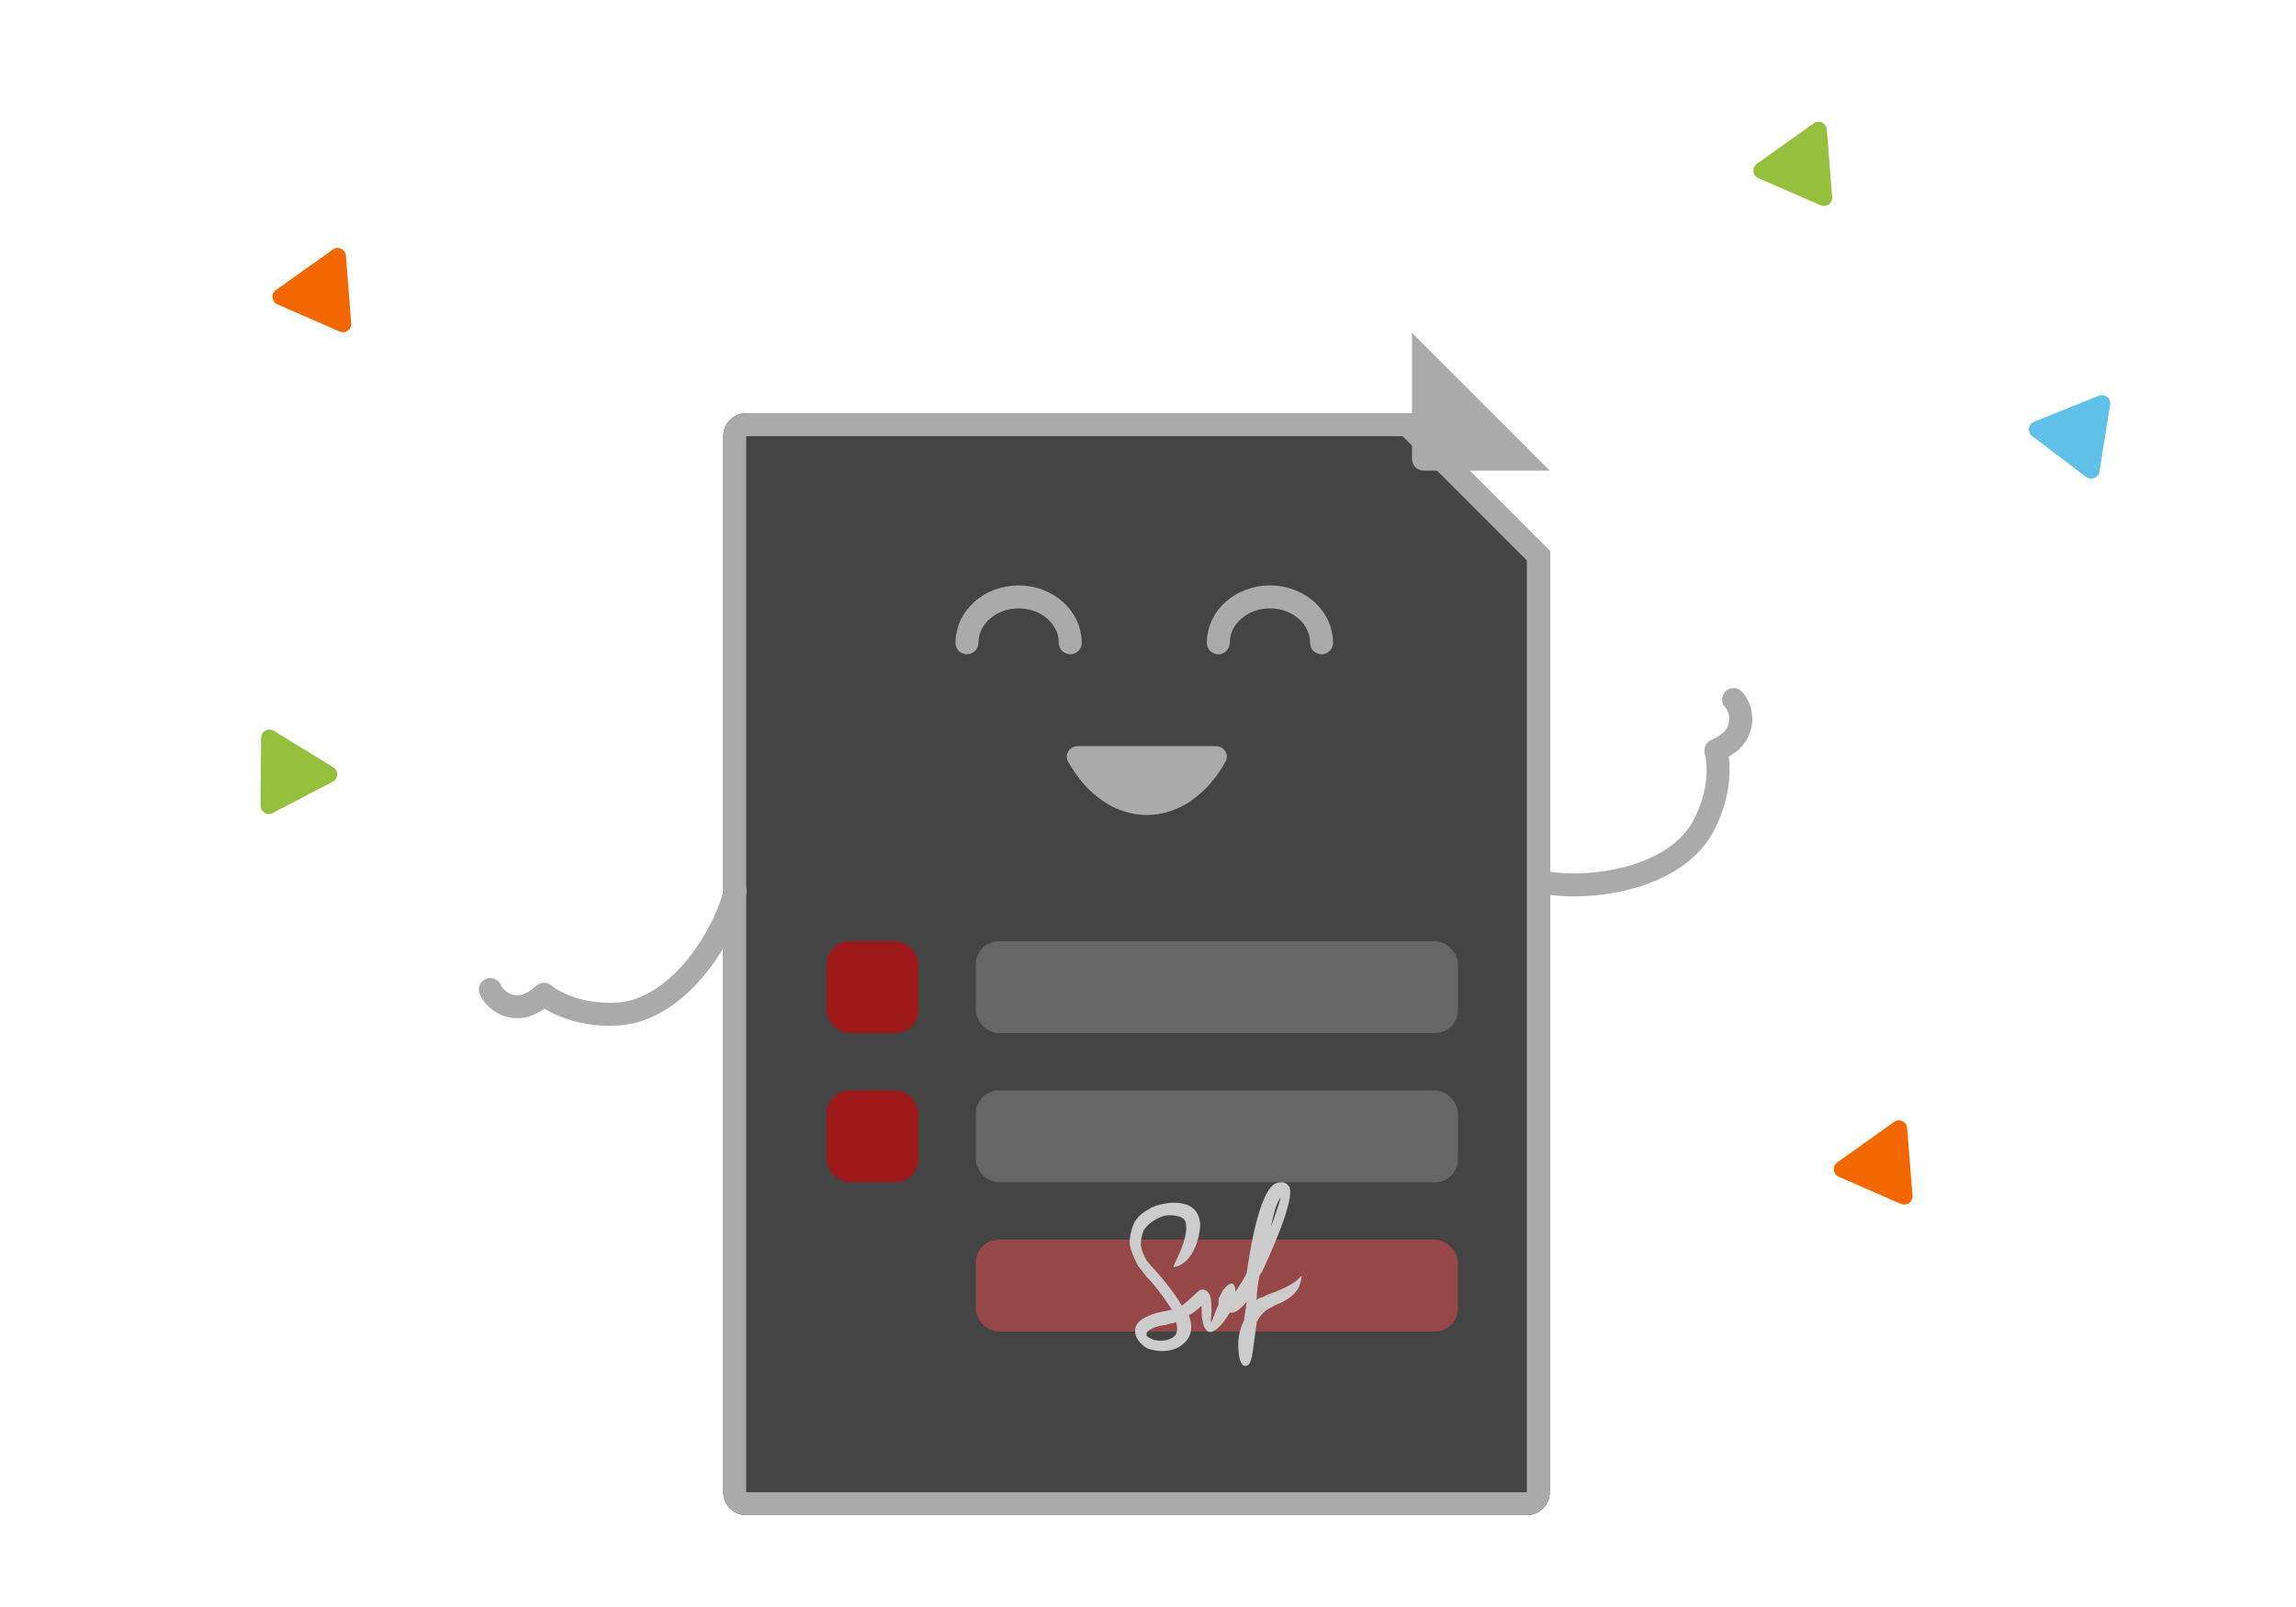 <svg width="200" height="140" viewBox="0 0 200 140" fill="none" xmlns="http://www.w3.org/2000/svg">
<g clip-path="url(#clip0_838_73166)">
<g filter="url(#filter0_d_838_73166)">
<path d="M63 31C63 29.895 63.895 29 65 29H123L135 41V123C135 124.105 134.105 125 133 125H65C63.895 125 63 124.105 63 123V31Z" fill="#444444"/>
<path d="M64 31C64 30.448 64.448 30 65 30H122.586L134 41.414V123C134 123.552 133.552 124 133 124H65C64.448 124 64 123.552 64 123V31Z" stroke="#AAAAAA" stroke-width="2"/>
</g>
<path d="M123 29L135 41H124C123.448 41 123 40.552 123 40V29Z" fill="#AAAAAA"/>
<path d="M93.228 56C93.228 53.791 91.214 52 88.728 52C86.243 52 84.228 53.791 84.228 56" stroke="#AAAAAA" stroke-width="2" stroke-linecap="round"/>
<path d="M115.121 56C115.121 53.791 113.106 52 110.621 52C108.136 52 106.121 53.791 106.121 56" stroke="#AAAAAA" stroke-width="2" stroke-linecap="round"/>
<path d="M93.035 66.342C94.595 69.169 97.088 71 99.897 71C102.705 71 105.198 69.169 106.758 66.342C107.101 65.72 106.62 65 105.91 65H93.883C93.173 65 92.692 65.72 93.035 66.342Z" fill="#AAAAAA"/>
<rect x="72" y="82" width="8" height="8" rx="2" fill="#9E1919"/>
<rect x="85" y="82" width="42" height="8" rx="2" fill="#666666"/>
<rect x="85" y="95" width="42" height="8" rx="2" fill="#666666"/>
<rect x="85" y="108" width="42" height="8" rx="2" fill="#964747"/>
<rect x="72" y="95" width="8" height="8" rx="2" fill="#9E1919"/>
<path fill-rule="evenodd" clip-rule="evenodd" d="M102.208 110.406L102.331 110.048C102.823 109.093 103.437 107.66 103.315 106.705C103.315 106.228 102.946 105.87 101.839 105.87C101.347 105.87 100.855 106.108 100.487 106.347C100.118 106.586 99.872 106.825 99.626 107.183C99.503 107.541 99.38 107.899 99.38 108.376C99.38 108.854 99.626 109.331 99.872 109.809C99.995 109.928 100.241 110.286 100.61 110.644C101.347 111.48 102.331 112.674 102.946 113.748C103.437 113.39 103.806 113.032 104.052 112.793C104.421 112.435 104.667 112.196 105.036 112.435C105.528 112.674 105.528 113.39 105.528 114.225C105.528 114.703 105.405 115.18 105.528 115.18C105.528 115.18 105.651 114.822 106.142 113.629C106.142 113.509 106.142 113.27 106.142 113.151C106.265 112.912 106.388 112.674 106.511 112.435C107.126 111.599 107.618 111.599 107.618 112.554C107.987 111.957 108.478 111.241 108.601 110.883C109.093 107.302 109.954 103.721 111.06 103.124C111.675 102.886 112.044 103.005 112.29 103.363C112.905 104.437 110.446 109.689 109.954 110.764L109.708 111.122C109.585 111.838 109.462 112.554 109.462 113.27C109.585 113.151 109.708 113.032 109.954 113.032C110.323 112.793 110.692 112.674 111.06 112.554C111.921 112.196 112.782 111.838 113.396 111.122C113.274 112.077 113.028 112.793 111.552 113.509C111.183 113.629 110.815 113.867 110.569 113.987C110.077 114.225 109.708 114.703 109.462 115.18V115.3L109.339 116.135C109.093 117.806 109.093 119 108.478 119C108.11 119 107.864 118.403 107.864 117.09C107.864 116.493 107.987 115.777 108.356 115.061L108.601 113.39C108.11 113.987 107.618 114.464 107.126 114.345C106.265 115.777 105.651 116.135 105.282 116.016C104.79 115.777 104.667 114.942 104.667 114.106C104.667 113.987 104.667 113.867 104.667 113.748C104.421 113.987 104.052 114.345 103.56 114.583C103.929 115.538 103.806 116.374 103.192 116.971C102.331 117.806 101.101 117.806 100.241 117.568C99.749 117.448 99.38 117.09 99.134 116.732C98.888 116.374 98.765 115.897 99.011 115.419C99.257 114.942 100.118 114.464 101.47 114.225C101.716 114.225 101.839 114.106 102.085 114.106C101.47 113.151 100.61 111.957 99.872 111.241C99.503 110.764 99.257 110.406 99.134 110.286C98.765 109.57 98.519 108.973 98.397 108.376C98.397 107.78 98.519 107.183 98.765 106.586C99.011 106.108 99.503 105.631 99.995 105.392C100.487 105.034 101.101 104.915 101.839 104.795C103.683 104.676 104.421 105.392 104.544 106.586C104.544 108.018 103.806 110.167 102.208 110.406ZM102.331 116.374C102.577 116.135 102.577 115.658 102.454 115.18C102.208 115.3 101.839 115.3 101.593 115.419C100.487 115.538 99.995 115.897 99.872 116.135C99.872 116.255 99.872 116.255 99.872 116.374C99.995 116.493 100.241 116.613 100.487 116.732C101.101 116.851 101.839 116.851 102.331 116.374ZM110.692 106.944C111.06 105.87 111.429 104.915 111.552 104.318C111.183 104.795 110.937 105.75 110.692 106.944Z" fill="#CCCCCC"/>
<path d="M64.034 77.678C63.014 81.782 58.986 88.038 53.798 88.341C50.536 88.531 48.282 87.357 47.4 86.635" stroke="#AAAAAA" stroke-width="2" stroke-linecap="round"/>
<path d="M42.709 86.208C42.913 86.722 43.562 87.455 44.524 87.646C45.81 87.901 46.672 87.208 47.401 86.635" stroke="#AAAAAA" stroke-width="2" stroke-linecap="round"/>
<path d="M134.464 76.872C138.625 77.631 145.984 76.533 148.394 71.929C149.91 69.034 149.767 66.497 149.471 65.396" stroke="#AAAAAA" stroke-width="2" stroke-linecap="round"/>
<path d="M151.013 60.945C151.397 61.342 151.798 62.235 151.577 63.19C151.28 64.468 150.294 64.968 149.471 65.397" stroke="#AAAAAA" stroke-width="2" stroke-linecap="round"/>
<path d="M166.594 104.168C166.636 104.709 166.086 105.101 165.589 104.884L160.163 102.516C159.651 102.292 159.578 101.595 160.034 101.271L164.995 97.737C165.451 97.413 166.086 97.709 166.13 98.267L166.594 104.168Z" fill="#F36700"/>
<path d="M30.593 28.168C30.636 28.709 30.086 29.101 29.589 28.884L24.163 26.516C23.651 26.292 23.578 25.595 24.034 25.27L28.995 21.737C29.451 21.413 30.086 21.709 30.13 22.267L30.593 28.168Z" fill="#F36700"/>
<path d="M23.745 70.834C23.263 71.085 22.688 70.733 22.693 70.19L22.745 64.271C22.75 63.712 23.363 63.372 23.84 63.663L29.035 66.844C29.512 67.135 29.488 67.836 28.992 68.095L23.745 70.834Z" fill="#95C03D"/>
<path d="M159.594 17.168C159.636 17.709 159.086 18.101 158.589 17.884L153.163 15.516C152.651 15.292 152.578 14.595 153.034 14.271L157.995 10.737C158.451 10.413 159.086 10.709 159.13 11.267L159.594 17.168Z" fill="#95C03D"/>
<path d="M182.876 41.1C182.79 41.636 182.164 41.888 181.731 41.56L177.013 37.985C176.567 37.648 176.66 36.953 177.179 36.744L182.831 34.474C183.35 34.265 183.898 34.703 183.81 35.255L182.876 41.1Z" fill="#5FC1E8"/>
</g>
<defs>
<filter id="filter0_d_838_73166" x="48" y="21" width="102" height="126" filterUnits="userSpaceOnUse" color-interpolation-filters="sRGB">
<feFlood flood-opacity="0" result="BackgroundImageFix"/>
<feColorMatrix in="SourceAlpha" type="matrix" values="0 0 0 0 0 0 0 0 0 0 0 0 0 0 0 0 0 0 127 0" result="hardAlpha"/>
<feOffset dy="7"/>
<feGaussianBlur stdDeviation="7.5"/>
<feColorMatrix type="matrix" values="0 0 0 0 0.333 0 0 0 0 0.333 0 0 0 0 0.333 0 0 0 0.1 0"/>
<feBlend mode="normal" in2="BackgroundImageFix" result="effect1_dropShadow_838_73166"/>
<feBlend mode="normal" in="SourceGraphic" in2="effect1_dropShadow_838_73166" result="shape"/>
</filter>
<clipPath id="clip0_838_73166">
<rect width="200" height="140" fill="white"/>
</clipPath>
</defs>
</svg>
